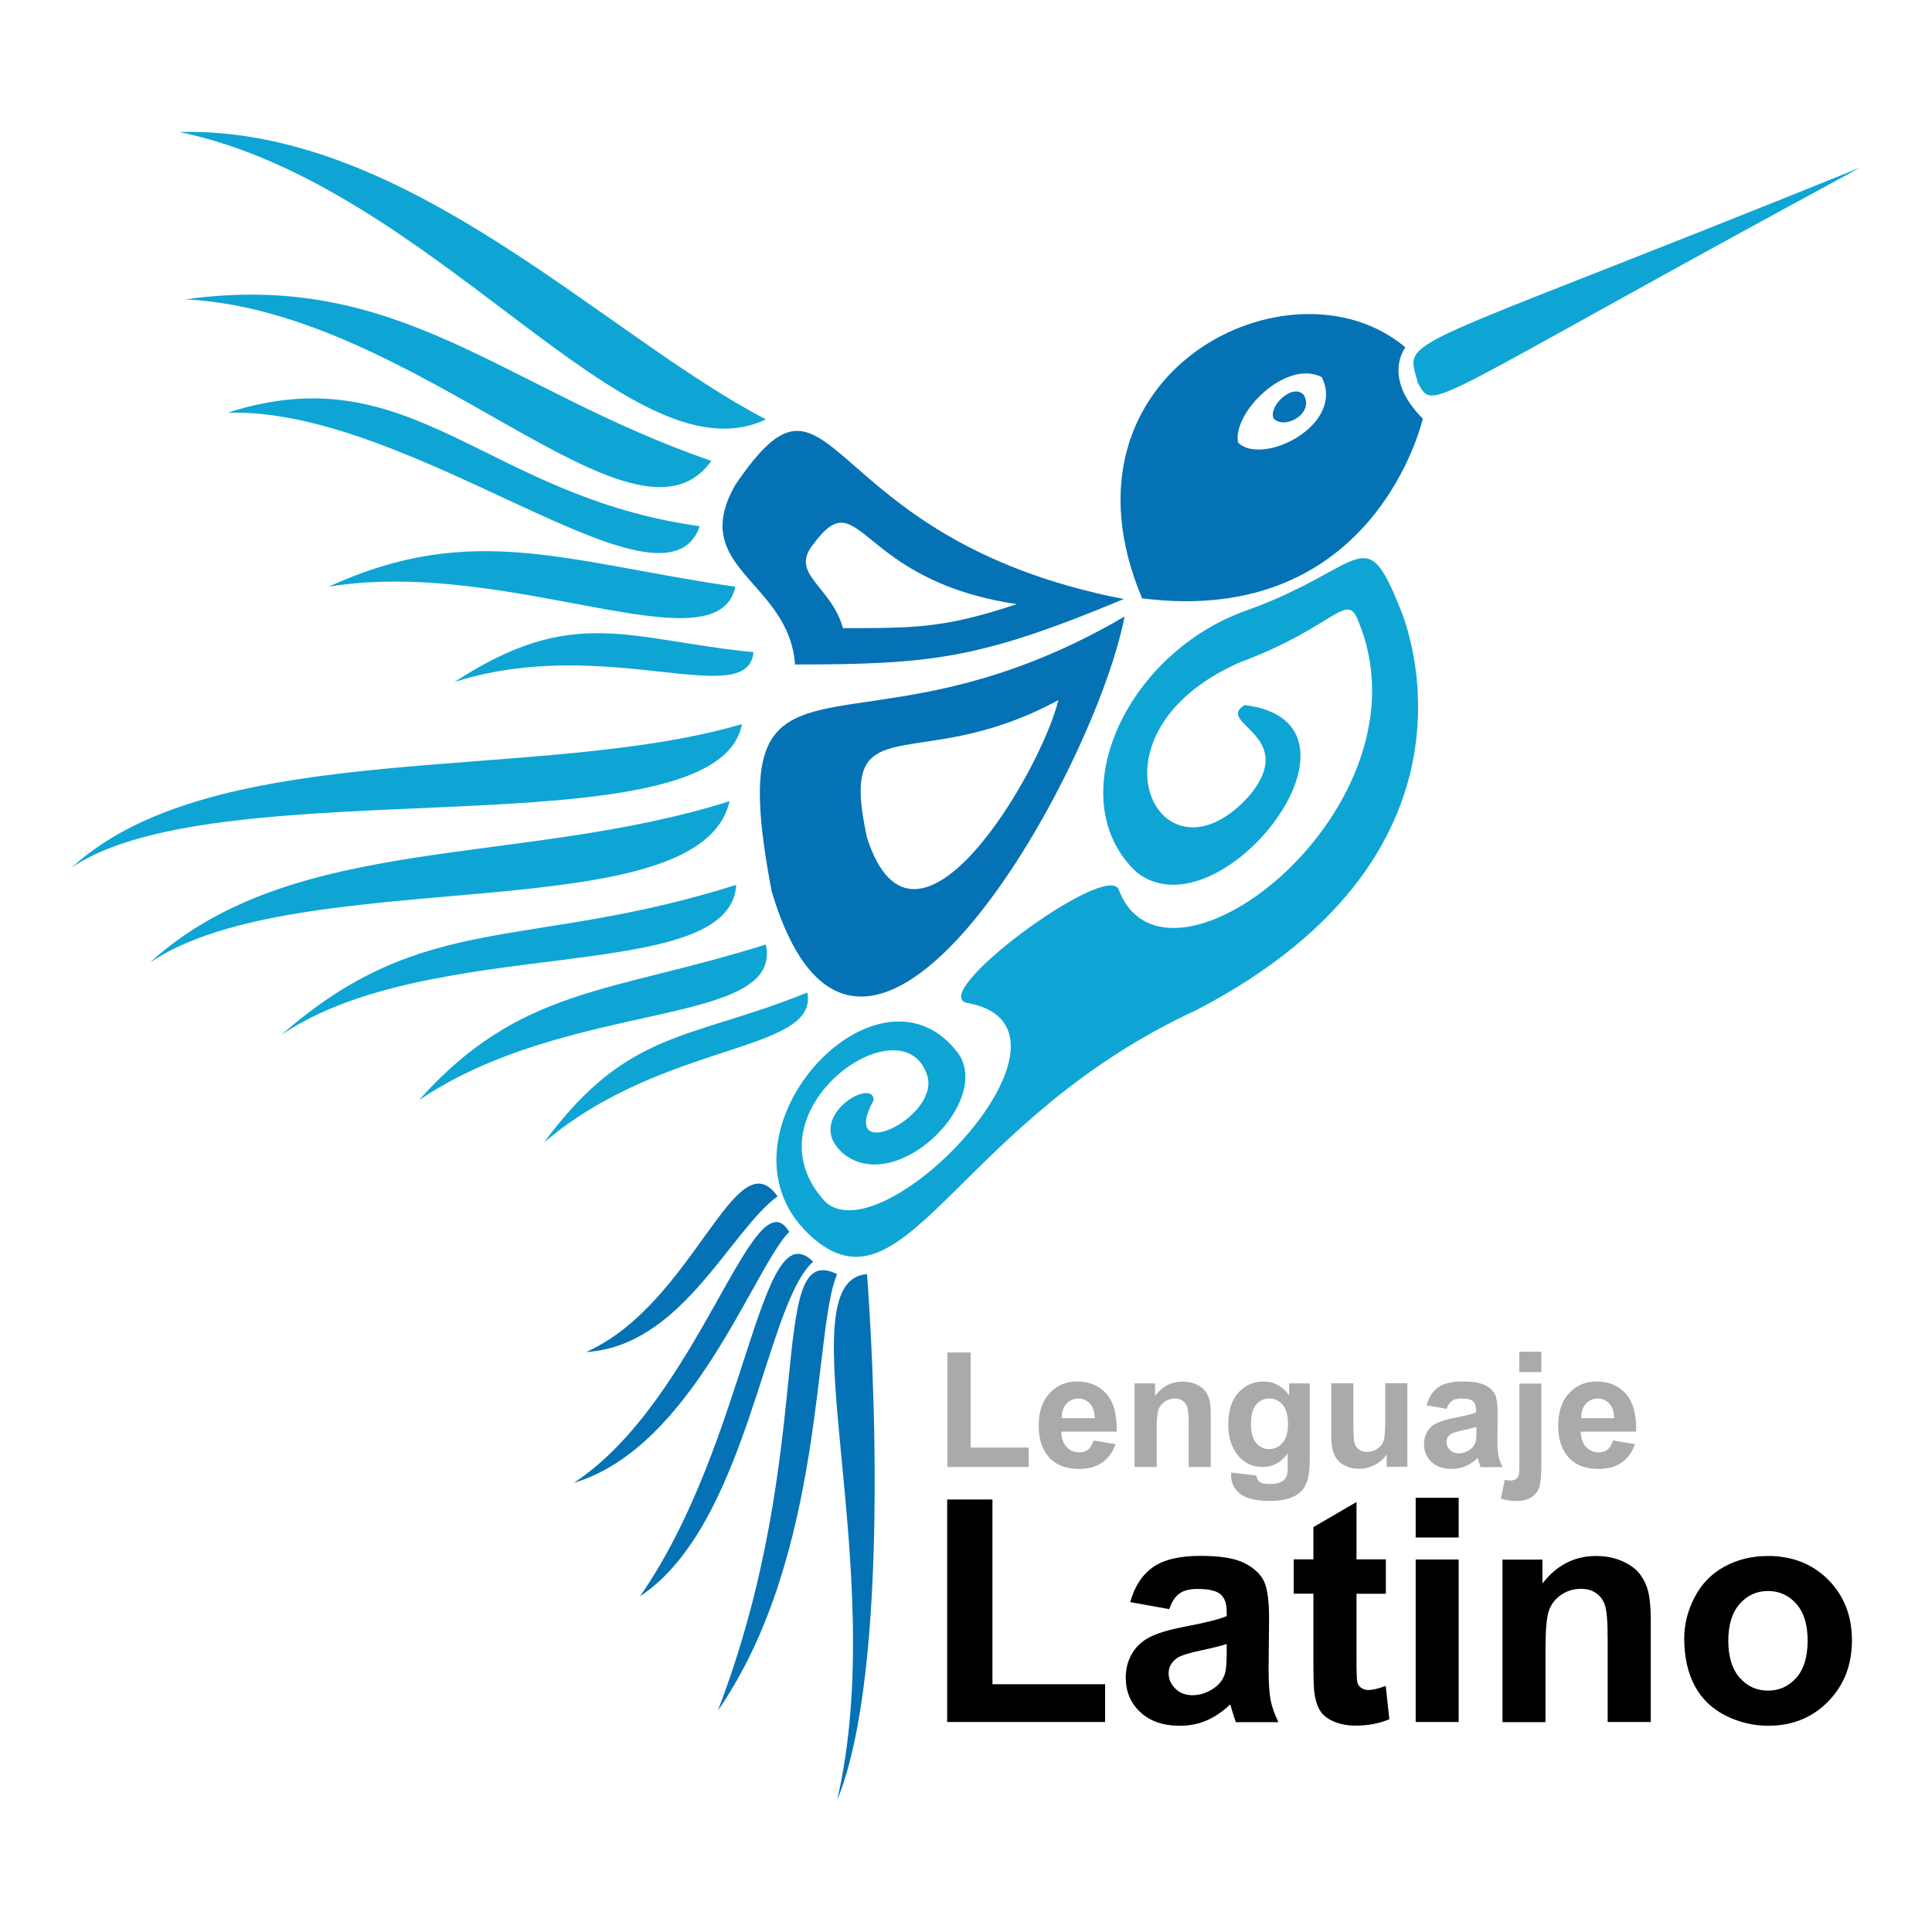 <?xml version="1.0" encoding="utf-8"?>
<!-- Generator: Adobe Illustrator 22.1.0, SVG Export Plug-In . SVG Version: 6.00 Build 0)  -->
<svg version="1.1" id="Layer_1" xmlns="http://www.w3.org/2000/svg" xmlns:xlink="http://www.w3.org/1999/xlink" x="0px" y="0px"
	 viewBox="0 0 1600 1600" style="enable-background:new 0 0 1600 1600;" xml:space="preserve">
<style type="text/css">
	.st0{fill:#AAAAAA;}
	.st1{fill:#0EA5D5;}
	.st2{fill:#0572B5;}
</style>
<g>
	<path class="st0" d="M784.6,1214.9v-94.8h19.3v78.7h48v16.1H784.6z M905.6,1192.9l18.2,3.1c-2.3,6.7-6.1,11.8-11.1,15.3
		c-5.1,3.5-11.4,5.2-19,5.2c-12,0-20.9-3.9-26.7-11.8c-4.6-6.3-6.8-14.3-6.8-23.9c0-11.5,3-20.5,9-27c6-6.5,13.6-9.7,22.7-9.7
		c10.3,0,18.4,3.4,24.4,10.2c6,6.8,8.8,17.2,8.5,31.3h-45.9c0.1,5.4,1.6,9.7,4.4,12.7c2.8,3,6.3,4.5,10.6,4.5c2.9,0,5.3-0.8,7.2-2.3
		C903.1,1198.9,904.6,1196.3,905.6,1192.9z M906.6,1174.4c-0.1-5.3-1.5-9.3-4.1-12.1c-2.6-2.8-5.8-4.1-9.5-4.1c-4,0-7.3,1.5-9.9,4.4
		c-2.6,2.9-3.9,6.9-3.8,11.9H906.6z M1002.7,1214.9h-18.3v-35.3c0-7.5-0.4-12.3-1.2-14.5c-0.8-2.2-2.1-3.9-3.8-5.1
		c-1.8-1.2-3.9-1.8-6.4-1.8c-3.2,0-6,0.9-8.5,2.6c-2.5,1.7-4.2,4-5.2,6.9c-0.9,2.9-1.4,8.2-1.4,15.9v31.3h-18.3v-69.2h17v10.2
		c6-7.8,13.6-11.7,22.8-11.7c4,0,7.7,0.7,11.1,2.2c3.3,1.5,5.9,3.3,7.6,5.6c1.7,2.3,2.9,4.8,3.6,7.7c0.7,2.9,1,7,1,12.3V1214.9z
		 M1019.6,1219.5l20.9,2.5c0.3,2.4,1.2,4.1,2.4,5c1.7,1.3,4.5,2,8.2,2c4.8,0,8.4-0.7,10.8-2.2c1.6-1,2.8-2.5,3.7-4.6
		c0.6-1.5,0.8-4.3,0.8-8.4v-10.1c-5.5,7.5-12.4,11.2-20.7,11.2c-9.3,0-16.7-3.9-22.1-11.8c-4.3-6.2-6.4-13.9-6.4-23.2
		c0-11.6,2.8-20.5,8.4-26.6c5.6-6.1,12.5-9.2,20.8-9.2c8.6,0,15.6,3.8,21.2,11.3v-9.7h17.1v62.1c0,8.2-0.7,14.3-2,18.3
		s-3.2,7.2-5.7,9.5c-2.4,2.3-5.7,4.1-9.7,5.4c-4.1,1.3-9.2,2-15.4,2c-11.7,0-20.1-2-25-6c-4.9-4-7.4-9.1-7.4-15.3
		C1019.5,1221.1,1019.5,1220.3,1019.6,1219.5z M1036,1178.9c0,7.3,1.4,12.7,4.3,16.1c2.8,3.4,6.4,5.1,10.5,5.1
		c4.5,0,8.3-1.7,11.3-5.2c3.1-3.5,4.6-8.7,4.6-15.5c0-7.2-1.5-12.5-4.4-16c-3-3.5-6.7-5.2-11.2-5.2c-4.4,0-8,1.7-10.9,5.1
		C1037.4,1166.7,1036,1171.9,1036,1178.9z M1148.4,1214.9v-10.4c-2.5,3.7-5.8,6.6-9.9,8.7c-4.1,2.1-8.4,3.2-13,3.2
		c-4.7,0-8.8-1-12.5-3.1c-3.7-2-6.4-4.9-8-8.6c-1.7-3.7-2.5-8.8-2.5-15.3v-43.8h18.3v31.8c0,9.7,0.3,15.7,1,17.9
		c0.7,2.2,1.9,3.9,3.7,5.2c1.8,1.3,4,1.9,6.8,1.9c3.1,0,5.9-0.9,8.4-2.6c2.5-1.7,4.2-3.8,5.1-6.4c0.9-2.5,1.4-8.8,1.4-18.7v-29.2
		h18.3v69.2H1148.4z M1198,1166.8l-16.6-3c1.9-6.7,5.1-11.6,9.6-14.9c4.6-3.2,11.3-4.8,20.3-4.8c8.2,0,14.3,1,18.2,2.9
		c4,1.9,6.8,4.4,8.4,7.4c1.6,3,2.4,8.4,2.4,16.4l-0.2,21.4c0,6.1,0.3,10.6,0.9,13.5c0.6,2.9,1.7,6,3.3,9.3h-18.1
		c-0.5-1.2-1.1-3-1.8-5.4c-0.3-1.1-0.5-1.8-0.7-2.2c-3.1,3-6.5,5.3-10,6.8c-3.6,1.5-7.4,2.3-11.4,2.3c-7.1,0-12.7-1.9-16.8-5.8
		s-6.2-8.8-6.2-14.7c0-3.9,0.9-7.4,2.8-10.5c1.9-3.1,4.5-5.4,7.9-7c3.4-1.6,8.2-3.1,14.6-4.3c8.6-1.6,14.5-3.1,17.8-4.5v-1.8
		c0-3.5-0.9-6-2.6-7.5c-1.7-1.5-5-2.2-9.8-2.2c-3.3,0-5.8,0.6-7.6,1.9C1200.7,1161.3,1199.2,1163.6,1198,1166.8z M1222.6,1181.7
		c-2.3,0.8-6.1,1.7-11.1,2.8c-5.1,1.1-8.4,2.2-10,3.2c-2.4,1.7-3.6,3.8-3.6,6.5c0,2.6,1,4.8,2.9,6.6c1.9,1.9,4.3,2.8,7.3,2.8
		c3.3,0,6.5-1.1,9.5-3.3c2.2-1.7,3.7-3.7,4.4-6.1c0.5-1.6,0.7-4.5,0.7-8.9V1181.7z M1276.5,1145.7v67.1c0,8.8-0.6,15-1.7,18.7
		c-1.2,3.6-3.4,6.5-6.6,8.5c-3.3,2-7.5,3.1-12.5,3.1c-1.8,0-3.8-0.2-5.9-0.5c-2.1-0.3-4.4-0.8-6.8-1.5l3.2-15.6
		c0.9,0.2,1.7,0.3,2.4,0.4c0.8,0.1,1.5,0.2,2.1,0.2c1.9,0,3.4-0.4,4.6-1.2c1.2-0.8,2-1.8,2.4-2.9c0.4-1.1,0.6-4.5,0.6-10.2v-66
		H1276.5z M1258.2,1136.3v-16.9h18.3v16.9H1258.2z M1335.8,1192.9l18.2,3.1c-2.3,6.7-6.1,11.8-11.1,15.3c-5.1,3.5-11.4,5.2-19,5.2
		c-12,0-20.9-3.9-26.7-11.8c-4.6-6.3-6.8-14.3-6.8-23.9c0-11.5,3-20.5,9-27c6-6.5,13.6-9.7,22.7-9.7c10.3,0,18.4,3.4,24.4,10.2
		c6,6.8,8.8,17.2,8.5,31.3h-45.9c0.1,5.4,1.6,9.7,4.4,12.7c2.8,3,6.3,4.5,10.6,4.5c2.9,0,5.3-0.8,7.2-2.3
		C1333.3,1198.9,1334.8,1196.3,1335.8,1192.9z M1336.8,1174.4c-0.1-5.3-1.5-9.3-4.1-12.1c-2.6-2.8-5.8-4.1-9.5-4.1
		c-4,0-7.3,1.5-9.9,4.4c-2.6,2.9-3.9,6.9-3.8,11.9H1336.8z"/>
	<path d="M784.4,1426.1v-184.3h37.5v153h93.3v31.3H784.4z M968.3,1332.6l-32.3-5.8c3.6-13,9.9-22.6,18.8-28.9
		c8.9-6.3,22.1-9.4,39.5-9.4c15.9,0,27.7,1.9,35.5,5.6c7.8,3.8,13.2,8.5,16.4,14.3c3.2,5.8,4.8,16.4,4.8,31.9l-0.4,41.6
		c0,11.8,0.6,20.6,1.7,26.2c1.1,5.6,3.3,11.6,6.4,18.1h-35.2c-0.9-2.4-2.1-5.9-3.4-10.5c-0.6-2.1-1-3.5-1.3-4.2
		c-6.1,5.9-12.6,10.3-19.5,13.3c-6.9,3-14.3,4.4-22.2,4.4c-13.9,0-24.8-3.8-32.8-11.3c-8-7.5-12-17-12-28.5c0-7.6,1.8-14.4,5.4-20.3
		c3.6-6,8.7-10.5,15.3-13.7c6.5-3.2,16-5.9,28.3-8.3c16.6-3.1,28.2-6,34.6-8.7v-3.5c0-6.8-1.7-11.7-5.1-14.6
		c-3.4-2.9-9.8-4.4-19.1-4.4c-6.3,0-11.3,1.2-14.8,3.7C973.4,1322,970.5,1326.3,968.3,1332.6z M1015.9,1361.5
		c-4.6,1.5-11.8,3.3-21.7,5.4c-9.9,2.1-16.3,4.2-19.4,6.2c-4.6,3.3-7,7.5-7,12.5c0,5,1.9,9.3,5.6,12.9c3.7,3.6,8.4,5.4,14.2,5.4
		c6.4,0,12.5-2.1,18.4-6.3c4.3-3.2,7.1-7.1,8.5-11.8c0.9-3,1.4-8.8,1.4-17.4V1361.5z M1147.7,1291.5v28.4h-24.3v54.2
		c0,11,0.2,17.4,0.7,19.2c0.5,1.8,1.5,3.3,3.2,4.5c1.6,1.2,3.7,1.8,6,1.8c3.3,0,8.1-1.1,14.3-3.4l3,27.6c-8.3,3.5-17.7,5.3-28.1,5.3
		c-6.4,0-12.2-1.1-17.4-3.2c-5.2-2.2-8.9-4.9-11.3-8.4c-2.4-3.4-4.1-8-5-13.9c-0.8-4.1-1.1-12.5-1.1-25.1v-58.7h-16.3v-28.4h16.3
		v-26.7l35.7-20.8v47.5H1147.7z M1172.4,1273.3v-32.9h35.6v32.9H1172.4z M1172.4,1426.1v-134.6h35.6v134.6H1172.4z M1367,1426.1
		h-35.6v-68.7c0-14.5-0.8-23.9-2.3-28.2c-1.5-4.3-4-7.6-7.4-9.9c-3.4-2.4-7.5-3.5-12.4-3.5c-6.2,0-11.7,1.7-16.6,5.1
		c-4.9,3.4-8.3,7.9-10.1,13.4c-1.8,5.6-2.7,15.9-2.7,30.9v61h-35.6v-134.6h33.1v19.8c11.7-15.2,26.5-22.8,44.4-22.8
		c7.9,0,15,1.4,21.5,4.2c6.5,2.8,11.4,6.4,14.8,10.8c3.3,4.4,5.7,9.4,7,15c1.3,5.6,2,13.6,2,24V1426.1z M1394.8,1356.9
		c0-11.8,2.9-23.3,8.7-34.3c5.8-11.1,14.1-19.5,24.8-25.3c10.7-5.8,22.6-8.7,35.8-8.7c20.4,0,37,6.6,50.1,19.8
		c13,13.2,19.5,29.9,19.5,50.1c0,20.4-6.6,37.2-19.7,50.6c-13.1,13.4-29.7,20.1-49.6,20.1c-12.3,0-24.1-2.8-35.3-8.4
		c-11.2-5.6-19.7-13.8-25.5-24.5C1397.8,1385.5,1394.8,1372.4,1394.8,1356.9z M1431.3,1358.8c0,13.3,3.2,23.6,9.5,30.7
		s14.1,10.6,23.4,10.6c9.3,0,17.1-3.5,23.4-10.6c6.3-7.1,9.4-17.4,9.4-30.9c0-13.2-3.1-23.3-9.4-30.4c-6.3-7.1-14.1-10.6-23.4-10.6
		c-9.3,0-17.1,3.5-23.4,10.6S1431.3,1345.5,1431.3,1358.8z"/>
</g>
<g>
	<path class="st1" d="M1540.5,138.8c-366.3,198.2-351.9,203-366.3,178.3C1163.9,277.4,1148.8,297.3,1540.5,138.8z M450.5,946.2
		c98.8-84.4,227.7-74.1,218.1-124.2C569.9,861.8,519.8,852.2,450.5,946.2z M346.9,911.2c124.2-84.4,301.8-59.7,287.4-129
		C505.4,822.7,430.6,817.2,346.9,911.2z M233.1,857c124.2-84.4,371.8-39.8,376.6-124.2C436.1,787.7,351.7,752.7,233.1,857z
		 M124,797.3c124.2-84.4,455.5-24.7,480.2-133.8C430.6,718.4,242.7,688.9,124,797.3z M59.5,718.4c123.5-84.4,535-10.3,554.9-118.7
		C445.7,649.1,178.2,609.4,59.5,718.4z M376.4,564.8c124.2-39.8,242.8,24.7,247.6-24.7C519.8,529.8,475.2,500.3,376.4,564.8z
		 M272.2,485.9c148.8-24.7,321.7,69.3,336.8,0C470.4,466,391.5,431,272.2,485.9z M188.5,341.8c153.7-4.8,361.5,178.3,391,94
		C401.1,411.1,341.4,292.5,188.5,341.8z M153.5,247.9c193.4,9.6,371.8,222.9,435.6,133.8C416.2,321.9,331.8,223.2,153.5,247.9z
		 M148.7,109.3c212.6,44.6,371.8,292.2,485.6,238C499.9,277.4,336.6,104.5,148.7,109.3z M683.7,995.5
		c-69.3-74.1,64.5-168.7,84.4-104.3c9.6,35-74.1,74.1-44.6,19.9c0-19.9-59.7,15.1-24.7,44.6c44.6,35,124.2-44.6,94-84.4
		c-69.3-89.2-218.1,79.6-113.9,158.5C753,1084,797.6,925.6,991,836.4c257.2-133.8,168.7-332,168.7-332c-29.5-74.1-29.5-35-124.2,0
		c-104.3,35-158.5,158.5-94,218.1c69.3,54.2,207.8-124.2,89.2-138.6c-24.7,15.1,44.6,24.7,4.8,74.1c-74.1,84.4-143.4-49.4-9.6-109.1
		c79.6-29.5,89.2-59.7,98.8-35c64.5,153.7-158.5,327.2-198.2,222.9c-9.6-24.7-163.3,89.2-124.2,94
		C911.5,852.2,733.1,1040.1,683.7,995.5z"/>
	<path class="st2" d="M1163.9,287.7c-94-79.6-297,19.9-218.1,207.8c193.4,24.7,232.5-148.8,232.5-148.8
		C1144,312.3,1163.9,287.7,1163.9,287.7z M1025.3,366.5c-4.8-24.7,39.8-69.3,69.3-54.2C1114.5,352.1,1045.2,386.4,1025.3,366.5z
		 M1079.5,326.8c9.6,15.1-15.1,29.5-24.7,19.9C1050,337,1069.9,317.1,1079.5,326.8z M643.9,990.7c-39.8,29.5-79.6,124.2-158.5,129
		C574.7,1079.9,609,941.4,643.9,990.7z M653.6,1020.2c-29.5,29.5-79.6,178.3-178.3,207.8C579.5,1159.5,624.1,970.8,653.6,1020.2z
		 M673.4,1044.9c-39.8,35-54.2,218.1-143.4,277.1C619.3,1193.8,628.9,1000.3,673.4,1044.9z M693.3,1055.2
		c-19.9,44.6-9.6,232.5-98.8,361.5C678.2,1198.6,633.7,1025.7,693.3,1055.2z M718,1055.2c4.8,59.7,19.9,327.2-24.7,435.6
		C737.9,1298,648.8,1060,718,1055.2z M639.1,738.3c74.1,247.6,267.5-98.8,292.2-227.7C702.9,644.3,594.6,505.1,639.1,738.3z
		 M718,693.7c-24.7-113.9,39.8-49.4,158.5-113.9C862.1,638.9,757.8,817.2,718,693.7z M609,401.5c-39.8,69.3,44.6,79.6,49.4,148.8
		c113.9,0,153.7-4.8,272.3-54.2C673.4,446.1,693.3,277.4,609,401.5z M698.1,520.2c-9.6-35-44.6-44.6-24.7-69.3
		c39.8-54.2,35,29.5,168.7,49.4C782.5,520.2,757.8,520.2,698.1,520.2z"/>
</g>
</svg>

